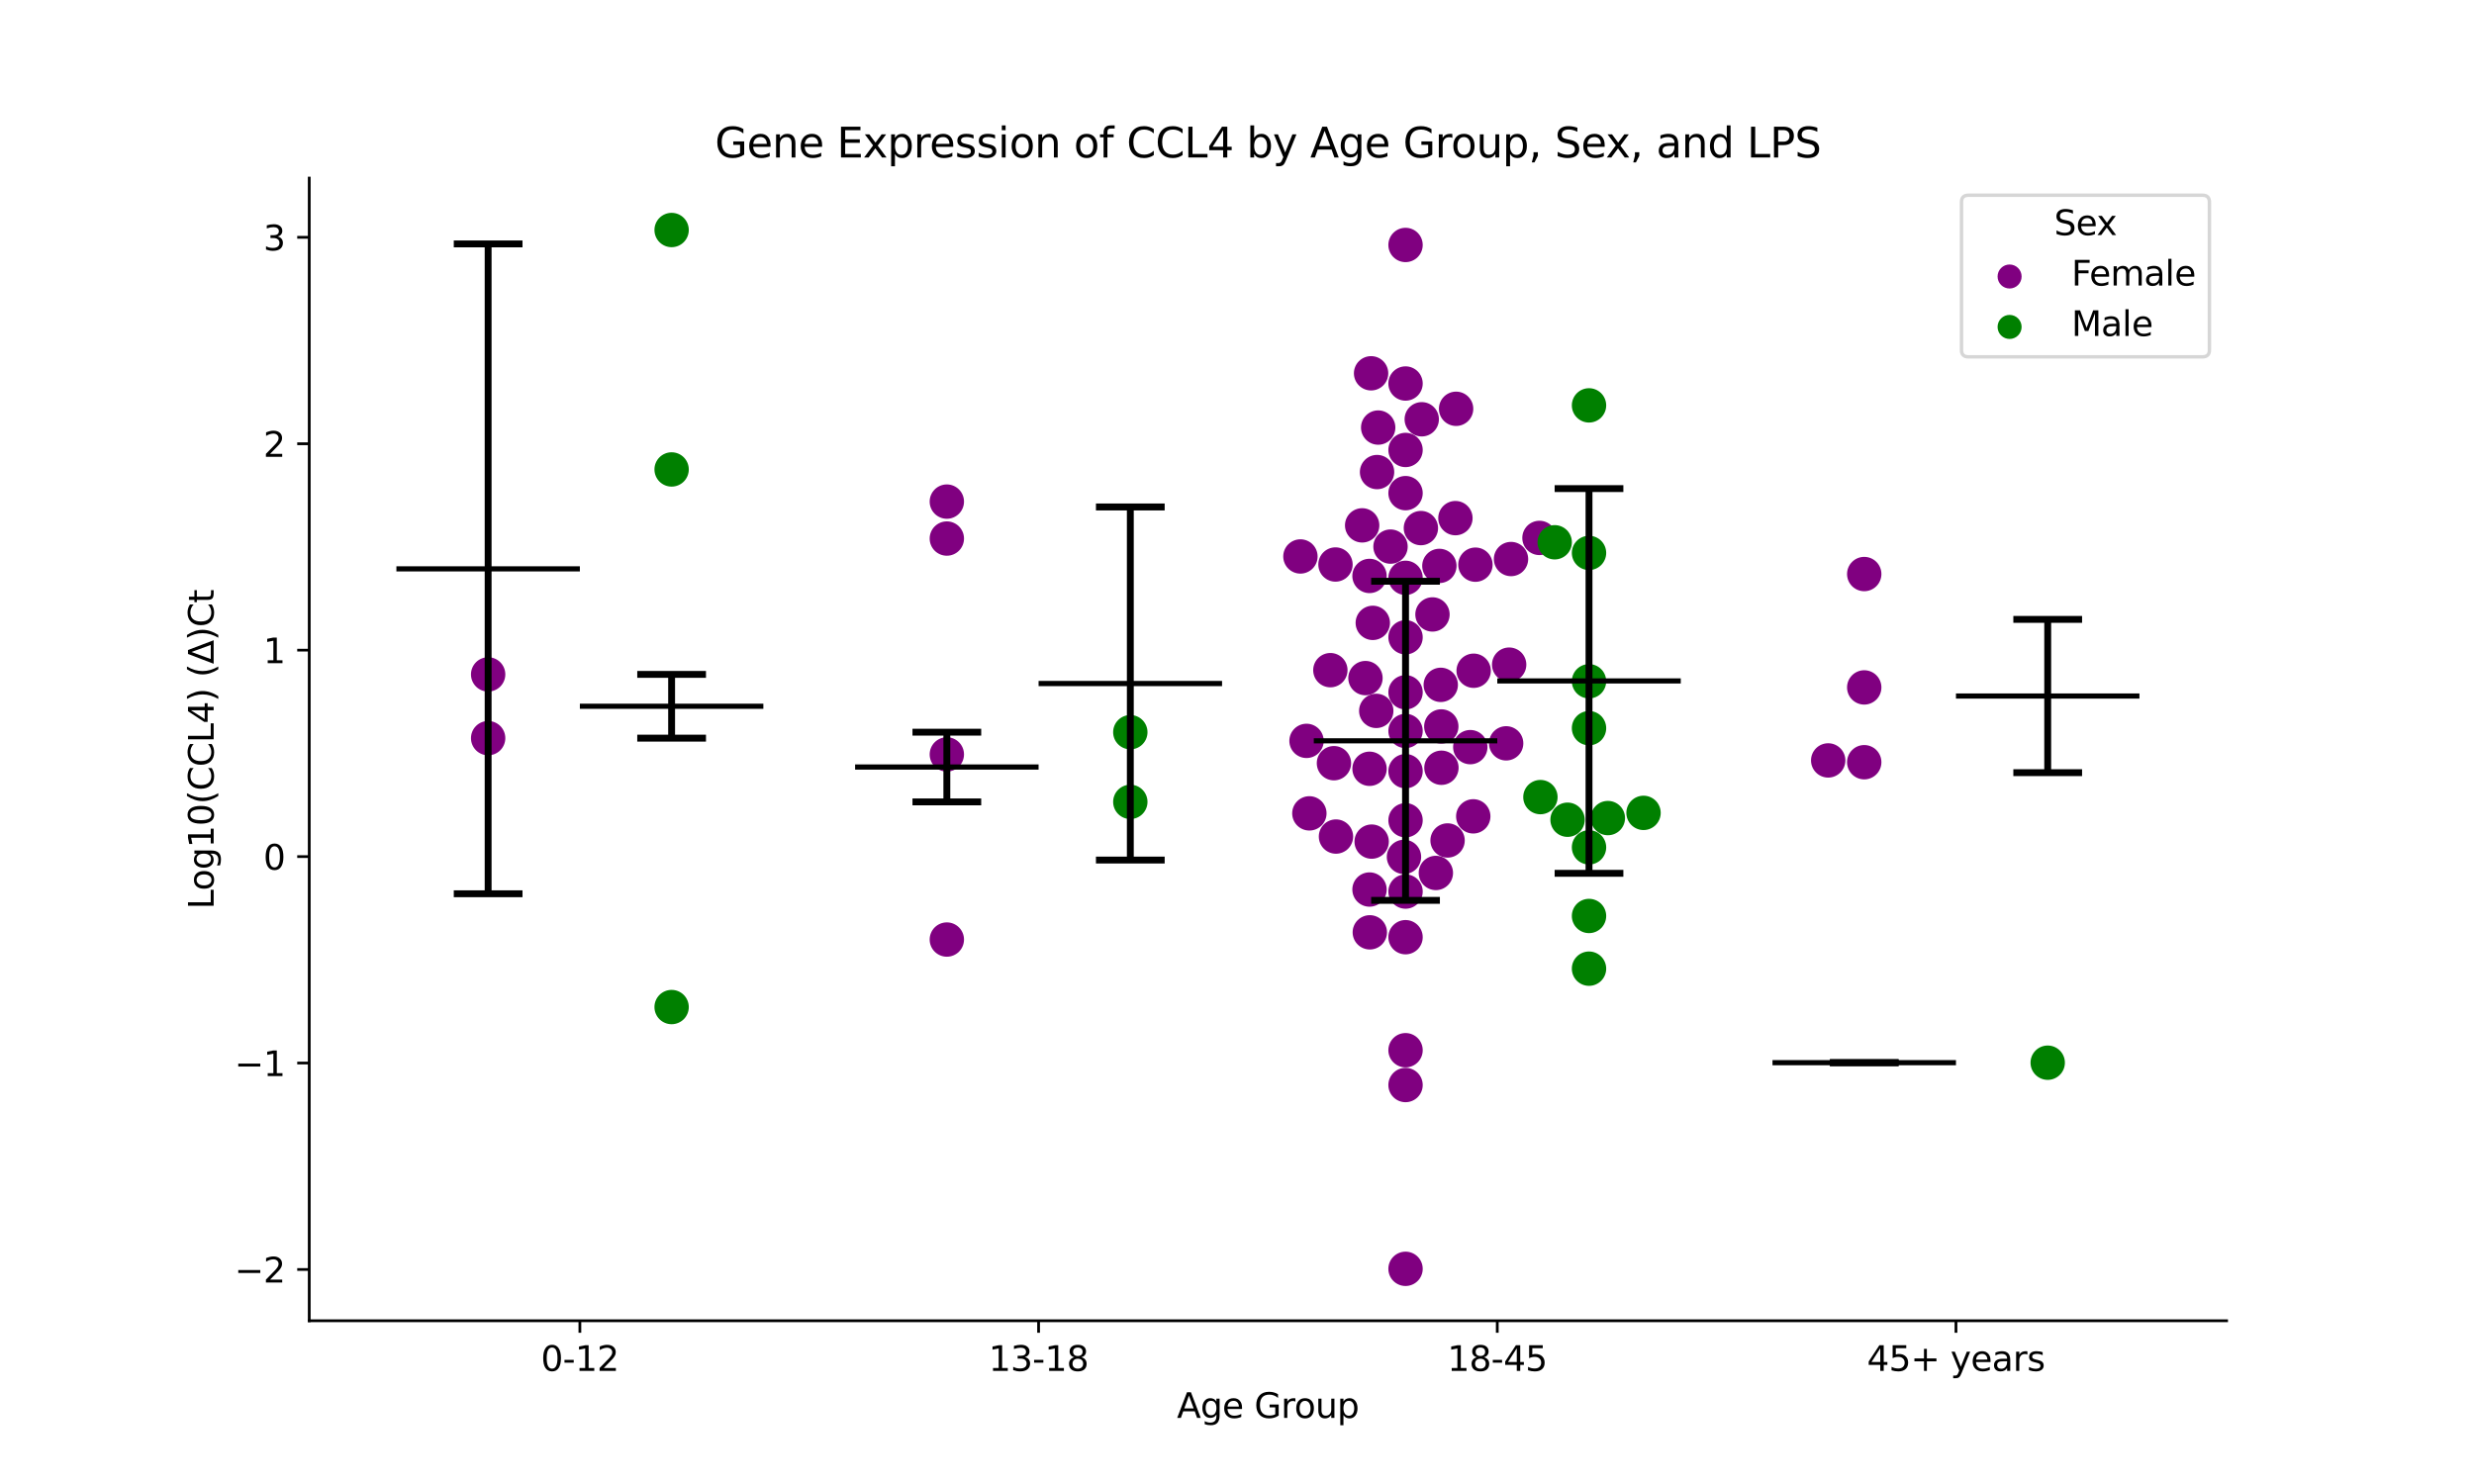 <?xml version="1.0" encoding="utf-8" standalone="no"?>
<!DOCTYPE svg PUBLIC "-//W3C//DTD SVG 1.1//EN"
  "http://www.w3.org/Graphics/SVG/1.1/DTD/svg11.dtd">
<svg xmlns:xlink="http://www.w3.org/1999/xlink" width="720pt" height="432pt" viewBox="0 0 720 432" xmlns="http://www.w3.org/2000/svg" version="1.1">
 <defs>
  <style type="text/css">*{stroke-linejoin: round; stroke-linecap: butt}</style>
 </defs>
 <g id="figure_1">
  <g id="patch_1">
   <path d="M 0 432 
L 720 432 
L 720 0 
L 0 0 
z
" style="fill: #ffffff"/>
  </g>
  <g id="axes_1">
   <g id="patch_2">
    <path d="M 90 384.48 
L 648 384.48 
L 648 51.84 
L 90 51.84 
z
" style="fill: #ffffff"/>
   </g>
   <g id="PathCollection_1">
    <defs>
     <path id="C0_0_cd7ba33875" d="M 0 5 
C 1.326 5 2.598 4.473 3.536 3.536 
C 4.473 2.598 5 1.326 5 -0 
C 5 -1.326 4.473 -2.598 3.536 -3.536 
C 2.598 -4.473 1.326 -5 0 -5 
C -1.326 -5 -2.598 -4.473 -3.536 -3.536 
C -4.473 -2.598 -5 -1.326 -5 0 
C -5 1.326 -4.473 2.598 -3.536 3.536 
C -2.598 4.473 -1.326 5 0 5 
z
"/>
    </defs>
    <g clip-path="url(#pab19907a3b)">
     <use xlink:href="#C0_0_cd7ba33875" x="142.062" y="214.877" style="fill: #800080"/>
    </g>
    <g clip-path="url(#pab19907a3b)">
     <use xlink:href="#C0_0_cd7ba33875" x="142.062" y="196.324" style="fill: #800080"/>
    </g>
   </g>
   <g id="PathCollection_2">
    <defs>
     <path id="C1_0_69c34ef791" d="M 0 5 
C 1.326 5 2.598 4.473 3.536 3.536 
C 4.473 2.598 5 1.326 5 -0 
C 5 -1.326 4.473 -2.598 3.536 -3.536 
C 2.598 -4.473 1.326 -5 0 -5 
C -1.326 -5 -2.598 -4.473 -3.536 -3.536 
C -4.473 -2.598 -5 -1.326 -5 0 
C -5 1.326 -4.473 2.598 -3.536 3.536 
C -2.598 4.473 -1.326 5 0 5 
z
"/>
    </defs>
    <g clip-path="url(#pab19907a3b)">
     <use xlink:href="#C1_0_69c34ef791" x="195.459" y="136.658" style="fill: #008000"/>
    </g>
    <g clip-path="url(#pab19907a3b)">
     <use xlink:href="#C1_0_69c34ef791" x="195.459" y="66.96" style="fill: #008000"/>
    </g>
    <g clip-path="url(#pab19907a3b)">
     <use xlink:href="#C1_0_69c34ef791" x="195.459" y="293.159" style="fill: #008000"/>
    </g>
   </g>
   <g id="PathCollection_3">
    <defs>
     <path id="C2_0_d020d387d2" d="M 0 5 
C 1.326 5 2.598 4.473 3.536 3.536 
C 4.473 2.598 5 1.326 5 -0 
C 5 -1.326 4.473 -2.598 3.536 -3.536 
C 2.598 -4.473 1.326 -5 0 -5 
C -1.326 -5 -2.598 -4.473 -3.536 -3.536 
C -4.473 -2.598 -5 -1.326 -5 0 
C -5 1.326 -4.473 2.598 -3.536 3.536 
C -2.598 4.473 -1.326 5 0 5 
z
"/>
    </defs>
    <g clip-path="url(#pab19907a3b)">
     <use xlink:href="#C2_0_d020d387d2" x="275.555" y="146.019" style="fill: #800080"/>
    </g>
    <g clip-path="url(#pab19907a3b)">
     <use xlink:href="#C2_0_d020d387d2" x="275.555" y="219.611" style="fill: #800080"/>
    </g>
    <g clip-path="url(#pab19907a3b)">
     <use xlink:href="#C2_0_d020d387d2" x="275.555" y="273.508" style="fill: #800080"/>
    </g>
    <g clip-path="url(#pab19907a3b)">
     <use xlink:href="#C2_0_d020d387d2" x="275.555" y="156.774" style="fill: #800080"/>
    </g>
   </g>
   <g id="PathCollection_4">
    <defs>
     <path id="C3_0_a7a94e1835" d="M 0 5 
C 1.326 5 2.598 4.473 3.536 3.536 
C 4.473 2.598 5 1.326 5 -0 
C 5 -1.326 4.473 -2.598 3.536 -3.536 
C 2.598 -4.473 1.326 -5 0 -5 
C -1.326 -5 -2.598 -4.473 -3.536 -3.536 
C -4.473 -2.598 -5 -1.326 -5 0 
C -5 1.326 -4.473 2.598 -3.536 3.536 
C -2.598 4.473 -1.326 5 0 5 
z
"/>
    </defs>
    <g clip-path="url(#pab19907a3b)">
     <use xlink:href="#C3_0_a7a94e1835" x="328.952" y="233.428" style="fill: #008000"/>
    </g>
    <g clip-path="url(#pab19907a3b)">
     <use xlink:href="#C3_0_a7a94e1835" x="328.952" y="213.143" style="fill: #008000"/>
    </g>
   </g>
   <g id="PathCollection_5">
    <defs>
     <path id="C4_0_8e3cba134a" d="M 0 5 
C 1.326 5 2.598 4.473 3.536 3.536 
C 4.473 2.598 5 1.326 5 -0 
C 5 -1.326 4.473 -2.598 3.536 -3.536 
C 2.598 -4.473 1.326 -5 0 -5 
C -1.326 -5 -2.598 -4.473 -3.536 -3.536 
C -4.473 -2.598 -5 -1.326 -5 0 
C -5 1.326 -4.473 2.598 -3.536 3.536 
C -2.598 4.473 -1.326 5 0 5 
z
"/>
    </defs>
    <g clip-path="url(#pab19907a3b)">
     <use xlink:href="#C4_0_8e3cba134a" x="423.567" y="150.83" style="fill: #800080"/>
    </g>
    <g clip-path="url(#pab19907a3b)">
     <use xlink:href="#C4_0_8e3cba134a" x="388.663" y="164.331" style="fill: #800080"/>
    </g>
    <g clip-path="url(#pab19907a3b)">
     <use xlink:href="#C4_0_8e3cba134a" x="409.048" y="168.212" style="fill: #800080"/>
    </g>
    <g clip-path="url(#pab19907a3b)">
     <use xlink:href="#C4_0_8e3cba134a" x="397.388" y="197.399" style="fill: #800080"/>
    </g>
    <g clip-path="url(#pab19907a3b)">
     <use xlink:href="#C4_0_8e3cba134a" x="423.766" y="119.004" style="fill: #800080"/>
    </g>
    <g clip-path="url(#pab19907a3b)">
     <use xlink:href="#C4_0_8e3cba134a" x="380.233" y="215.673" style="fill: #800080"/>
    </g>
    <g clip-path="url(#pab19907a3b)">
     <use xlink:href="#C4_0_8e3cba134a" x="428.873" y="195.258" style="fill: #800080"/>
    </g>
    <g clip-path="url(#pab19907a3b)">
     <use xlink:href="#C4_0_8e3cba134a" x="419.457" y="211.471" style="fill: #800080"/>
    </g>
    <g clip-path="url(#pab19907a3b)">
     <use xlink:href="#C4_0_8e3cba134a" x="409.048" y="212.785" style="fill: #800080"/>
    </g>
    <g clip-path="url(#pab19907a3b)">
     <use xlink:href="#C4_0_8e3cba134a" x="419.299" y="199.365" style="fill: #800080"/>
    </g>
    <g clip-path="url(#pab19907a3b)">
     <use xlink:href="#C4_0_8e3cba134a" x="409.048" y="224.493" style="fill: #800080"/>
    </g>
    <g clip-path="url(#pab19907a3b)">
     <use xlink:href="#C4_0_8e3cba134a" x="388.804" y="243.527" style="fill: #800080"/>
    </g>
    <g clip-path="url(#pab19907a3b)">
     <use xlink:href="#C4_0_8e3cba134a" x="417.875" y="254.122" style="fill: #800080"/>
    </g>
    <g clip-path="url(#pab19907a3b)">
     <use xlink:href="#C4_0_8e3cba134a" x="399.023" y="108.67" style="fill: #800080"/>
    </g>
    <g clip-path="url(#pab19907a3b)">
     <use xlink:href="#C4_0_8e3cba134a" x="438.33" y="216.39" style="fill: #800080"/>
    </g>
    <g clip-path="url(#pab19907a3b)">
     <use xlink:href="#C4_0_8e3cba134a" x="408.593" y="249.449" style="fill: #800080"/>
    </g>
    <g clip-path="url(#pab19907a3b)">
     <use xlink:href="#C4_0_8e3cba134a" x="409.048" y="201.53" style="fill: #800080"/>
    </g>
    <g clip-path="url(#pab19907a3b)">
     <use xlink:href="#C4_0_8e3cba134a" x="409.048" y="143.556" style="fill: #800080"/>
    </g>
    <g clip-path="url(#pab19907a3b)">
     <use xlink:href="#C4_0_8e3cba134a" x="398.566" y="258.947" style="fill: #800080"/>
    </g>
    <g clip-path="url(#pab19907a3b)">
     <use xlink:href="#C4_0_8e3cba134a" x="409.048" y="185.517" style="fill: #800080"/>
    </g>
    <g clip-path="url(#pab19907a3b)">
     <use xlink:href="#C4_0_8e3cba134a" x="418.895" y="164.741" style="fill: #800080"/>
    </g>
    <g clip-path="url(#pab19907a3b)">
     <use xlink:href="#C4_0_8e3cba134a" x="409.048" y="259.537" style="fill: #800080"/>
    </g>
    <g clip-path="url(#pab19907a3b)">
     <use xlink:href="#C4_0_8e3cba134a" x="409.048" y="315.856" style="fill: #800080"/>
    </g>
    <g clip-path="url(#pab19907a3b)">
     <use xlink:href="#C4_0_8e3cba134a" x="448.028" y="156.591" style="fill: #800080"/>
    </g>
    <g clip-path="url(#pab19907a3b)">
     <use xlink:href="#C4_0_8e3cba134a" x="413.518" y="153.728" style="fill: #800080"/>
    </g>
    <g clip-path="url(#pab19907a3b)">
     <use xlink:href="#C4_0_8e3cba134a" x="409.048" y="130.987" style="fill: #800080"/>
    </g>
    <g clip-path="url(#pab19907a3b)">
     <use xlink:href="#C4_0_8e3cba134a" x="409.048" y="71.31" style="fill: #800080"/>
    </g>
    <g clip-path="url(#pab19907a3b)">
     <use xlink:href="#C4_0_8e3cba134a" x="409.048" y="111.643" style="fill: #800080"/>
    </g>
    <g clip-path="url(#pab19907a3b)">
     <use xlink:href="#C4_0_8e3cba134a" x="416.889" y="178.867" style="fill: #800080"/>
    </g>
    <g clip-path="url(#pab19907a3b)">
     <use xlink:href="#C4_0_8e3cba134a" x="387.172" y="195.089" style="fill: #800080"/>
    </g>
    <g clip-path="url(#pab19907a3b)">
     <use xlink:href="#C4_0_8e3cba134a" x="399.518" y="181.319" style="fill: #800080"/>
    </g>
    <g clip-path="url(#pab19907a3b)">
     <use xlink:href="#C4_0_8e3cba134a" x="396.425" y="152.934" style="fill: #800080"/>
    </g>
    <g clip-path="url(#pab19907a3b)">
     <use xlink:href="#C4_0_8e3cba134a" x="378.456" y="161.988" style="fill: #800080"/>
    </g>
    <g clip-path="url(#pab19907a3b)">
     <use xlink:href="#C4_0_8e3cba134a" x="413.766" y="122.054" style="fill: #800080"/>
    </g>
    <g clip-path="url(#pab19907a3b)">
     <use xlink:href="#C4_0_8e3cba134a" x="429.388" y="164.38" style="fill: #800080"/>
    </g>
    <g clip-path="url(#pab19907a3b)">
     <use xlink:href="#C4_0_8e3cba134a" x="400.759" y="137.418" style="fill: #800080"/>
    </g>
    <g clip-path="url(#pab19907a3b)">
     <use xlink:href="#C4_0_8e3cba134a" x="400.527" y="206.941" style="fill: #800080"/>
    </g>
    <g clip-path="url(#pab19907a3b)">
     <use xlink:href="#C4_0_8e3cba134a" x="381.059" y="236.774" style="fill: #800080"/>
    </g>
    <g clip-path="url(#pab19907a3b)">
     <use xlink:href="#C4_0_8e3cba134a" x="419.496" y="223.497" style="fill: #800080"/>
    </g>
    <g clip-path="url(#pab19907a3b)">
     <use xlink:href="#C4_0_8e3cba134a" x="409.048" y="238.778" style="fill: #800080"/>
    </g>
    <g clip-path="url(#pab19907a3b)">
     <use xlink:href="#C4_0_8e3cba134a" x="439.205" y="193.479" style="fill: #800080"/>
    </g>
    <g clip-path="url(#pab19907a3b)">
     <use xlink:href="#C4_0_8e3cba134a" x="428.759" y="237.641" style="fill: #800080"/>
    </g>
    <g clip-path="url(#pab19907a3b)">
     <use xlink:href="#C4_0_8e3cba134a" x="388.213" y="222.172" style="fill: #800080"/>
    </g>
    <g clip-path="url(#pab19907a3b)">
     <use xlink:href="#C4_0_8e3cba134a" x="401.088" y="124.465" style="fill: #800080"/>
    </g>
    <g clip-path="url(#pab19907a3b)">
     <use xlink:href="#C4_0_8e3cba134a" x="439.746" y="162.739" style="fill: #800080"/>
    </g>
    <g clip-path="url(#pab19907a3b)">
     <use xlink:href="#C4_0_8e3cba134a" x="409.048" y="369.36" style="fill: #800080"/>
    </g>
    <g clip-path="url(#pab19907a3b)">
     <use xlink:href="#C4_0_8e3cba134a" x="399.19" y="244.998" style="fill: #800080"/>
    </g>
    <g clip-path="url(#pab19907a3b)">
     <use xlink:href="#C4_0_8e3cba134a" x="398.653" y="271.407" style="fill: #800080"/>
    </g>
    <g clip-path="url(#pab19907a3b)">
     <use xlink:href="#C4_0_8e3cba134a" x="398.573" y="223.798" style="fill: #800080"/>
    </g>
    <g clip-path="url(#pab19907a3b)">
     <use xlink:href="#C4_0_8e3cba134a" x="409.048" y="305.723" style="fill: #800080"/>
    </g>
    <g clip-path="url(#pab19907a3b)">
     <use xlink:href="#C4_0_8e3cba134a" x="409.048" y="272.821" style="fill: #800080"/>
    </g>
    <g clip-path="url(#pab19907a3b)">
     <use xlink:href="#C4_0_8e3cba134a" x="421.284" y="244.664" style="fill: #800080"/>
    </g>
    <g clip-path="url(#pab19907a3b)">
     <use xlink:href="#C4_0_8e3cba134a" x="404.675" y="159.12" style="fill: #800080"/>
    </g>
    <g clip-path="url(#pab19907a3b)">
     <use xlink:href="#C4_0_8e3cba134a" x="398.564" y="167.662" style="fill: #800080"/>
    </g>
    <g clip-path="url(#pab19907a3b)">
     <use xlink:href="#C4_0_8e3cba134a" x="427.894" y="217.495" style="fill: #800080"/>
    </g>
   </g>
   <g id="PathCollection_6">
    <defs>
     <path id="C5_0_690b2ea03b" d="M 0 5 
C 1.326 5 2.598 4.473 3.536 3.536 
C 4.473 2.598 5 1.326 5 -0 
C 5 -1.326 4.473 -2.598 3.536 -3.536 
C 2.598 -4.473 1.326 -5 0 -5 
C -1.326 -5 -2.598 -4.473 -3.536 -3.536 
C -4.473 -2.598 -5 -1.326 -5 0 
C -5 1.326 -4.473 2.598 -3.536 3.536 
C -2.598 4.473 -1.326 5 0 5 
z
"/>
    </defs>
    <g clip-path="url(#pab19907a3b)">
     <use xlink:href="#C5_0_690b2ea03b" x="478.313" y="236.63" style="fill: #008000"/>
    </g>
    <g clip-path="url(#pab19907a3b)">
     <use xlink:href="#C5_0_690b2ea03b" x="462.445" y="160.957" style="fill: #008000"/>
    </g>
    <g clip-path="url(#pab19907a3b)">
     <use xlink:href="#C5_0_690b2ea03b" x="467.934" y="238.144" style="fill: #008000"/>
    </g>
    <g clip-path="url(#pab19907a3b)">
     <use xlink:href="#C5_0_690b2ea03b" x="462.445" y="118.009" style="fill: #008000"/>
    </g>
    <g clip-path="url(#pab19907a3b)">
     <use xlink:href="#C5_0_690b2ea03b" x="456.201" y="238.629" style="fill: #008000"/>
    </g>
    <g clip-path="url(#pab19907a3b)">
     <use xlink:href="#C5_0_690b2ea03b" x="462.445" y="281.984" style="fill: #008000"/>
    </g>
    <g clip-path="url(#pab19907a3b)">
     <use xlink:href="#C5_0_690b2ea03b" x="448.303" y="232.04" style="fill: #008000"/>
    </g>
    <g clip-path="url(#pab19907a3b)">
     <use xlink:href="#C5_0_690b2ea03b" x="462.445" y="266.645" style="fill: #008000"/>
    </g>
    <g clip-path="url(#pab19907a3b)">
     <use xlink:href="#C5_0_690b2ea03b" x="462.445" y="198.323" style="fill: #008000"/>
    </g>
    <g clip-path="url(#pab19907a3b)">
     <use xlink:href="#C5_0_690b2ea03b" x="452.461" y="157.86" style="fill: #008000"/>
    </g>
    <g clip-path="url(#pab19907a3b)">
     <use xlink:href="#C5_0_690b2ea03b" x="462.445" y="211.973" style="fill: #008000"/>
    </g>
    <g clip-path="url(#pab19907a3b)">
     <use xlink:href="#C5_0_690b2ea03b" x="462.445" y="246.669" style="fill: #008000"/>
    </g>
   </g>
   <g id="PathCollection_7">
    <defs>
     <path id="C6_0_66da1836db" d="M 0 5 
C 1.326 5 2.598 4.473 3.536 3.536 
C 4.473 2.598 5 1.326 5 -0 
C 5 -1.326 4.473 -2.598 3.536 -3.536 
C 2.598 -4.473 1.326 -5 0 -5 
C -1.326 -5 -2.598 -4.473 -3.536 -3.536 
C -4.473 -2.598 -5 -1.326 -5 0 
C -5 1.326 -4.473 2.598 -3.536 3.536 
C -2.598 4.473 -1.326 5 0 5 
z
"/>
    </defs>
    <g clip-path="url(#pab19907a3b)">
     <use xlink:href="#C6_0_66da1836db" x="532.055" y="221.363" style="fill: #800080"/>
    </g>
    <g clip-path="url(#pab19907a3b)">
     <use xlink:href="#C6_0_66da1836db" x="542.541" y="221.885" style="fill: #800080"/>
    </g>
    <g clip-path="url(#pab19907a3b)">
     <use xlink:href="#C6_0_66da1836db" x="542.541" y="167.108" style="fill: #800080"/>
    </g>
    <g clip-path="url(#pab19907a3b)">
     <use xlink:href="#C6_0_66da1836db" x="542.541" y="200.112" style="fill: #800080"/>
    </g>
   </g>
   <g id="PathCollection_8">
    <defs>
     <path id="m73c09eb747" d="M 0 5 
C 1.326 5 2.598 4.473 3.536 3.536 
C 4.473 2.598 5 1.326 5 0 
C 5 -1.326 4.473 -2.598 3.536 -3.536 
C 2.598 -4.473 1.326 -5 0 -5 
C -1.326 -5 -2.598 -4.473 -3.536 -3.536 
C -4.473 -2.598 -5 -1.326 -5 0 
C -5 1.326 -4.473 2.598 -3.536 3.536 
C -2.598 4.473 -1.326 5 0 5 
z
"/>
    </defs>
    <g clip-path="url(#pab19907a3b)">
     <use xlink:href="#m73c09eb747" x="595.938" y="309.356" style="fill: #008000"/>
    </g>
   </g>
   <g id="PathCollection_9"/>
   <g id="PathCollection_10"/>
   <g id="matplotlib.axis_1">
    <g id="xtick_1">
     <g id="line2d_1">
      <defs>
       <path id="m31cd3be6a0" d="M 0 0 
L 0 3.5 
" style="stroke: #000000; stroke-width: 0.8"/>
      </defs>
      <g>
       <use xlink:href="#m31cd3be6a0" x="168.761" y="384.48" style="stroke: #000000; stroke-width: 0.8"/>
      </g>
     </g>
     <g id="text_1">
      <!-- 0-12 -->
      <g transform="translate(157.413 399.078) scale(0.1 -0.1)">
       <defs>
        <path id="DejaVuSans-30" d="M 2034 4250 
Q 1547 4250 1301 3770 
Q 1056 3291 1056 2328 
Q 1056 1369 1301 889 
Q 1547 409 2034 409 
Q 2525 409 2770 889 
Q 3016 1369 3016 2328 
Q 3016 3291 2770 3770 
Q 2525 4250 2034 4250 
z
M 2034 4750 
Q 2819 4750 3233 4129 
Q 3647 3509 3647 2328 
Q 3647 1150 3233 529 
Q 2819 -91 2034 -91 
Q 1250 -91 836 529 
Q 422 1150 422 2328 
Q 422 3509 836 4129 
Q 1250 4750 2034 4750 
z
" transform="scale(0.016)"/>
        <path id="DejaVuSans-2d" d="M 313 2009 
L 1997 2009 
L 1997 1497 
L 313 1497 
L 313 2009 
z
" transform="scale(0.016)"/>
        <path id="DejaVuSans-31" d="M 794 531 
L 1825 531 
L 1825 4091 
L 703 3866 
L 703 4441 
L 1819 4666 
L 2450 4666 
L 2450 531 
L 3481 531 
L 3481 0 
L 794 0 
L 794 531 
z
" transform="scale(0.016)"/>
        <path id="DejaVuSans-32" d="M 1228 531 
L 3431 531 
L 3431 0 
L 469 0 
L 469 531 
Q 828 903 1448 1529 
Q 2069 2156 2228 2338 
Q 2531 2678 2651 2914 
Q 2772 3150 2772 3378 
Q 2772 3750 2511 3984 
Q 2250 4219 1831 4219 
Q 1534 4219 1204 4116 
Q 875 4013 500 3803 
L 500 4441 
Q 881 4594 1212 4672 
Q 1544 4750 1819 4750 
Q 2544 4750 2975 4387 
Q 3406 4025 3406 3419 
Q 3406 3131 3298 2873 
Q 3191 2616 2906 2266 
Q 2828 2175 2409 1742 
Q 1991 1309 1228 531 
z
" transform="scale(0.016)"/>
       </defs>
       <use xlink:href="#DejaVuSans-30"/>
       <use xlink:href="#DejaVuSans-2d" x="63.623"/>
       <use xlink:href="#DejaVuSans-31" x="99.707"/>
       <use xlink:href="#DejaVuSans-32" x="163.33"/>
      </g>
     </g>
    </g>
    <g id="xtick_2">
     <g id="line2d_2">
      <g>
       <use xlink:href="#m31cd3be6a0" x="302.254" y="384.48" style="stroke: #000000; stroke-width: 0.8"/>
      </g>
     </g>
     <g id="text_2">
      <!-- 13-18 -->
      <g transform="translate(287.725 399.078) scale(0.1 -0.1)">
       <defs>
        <path id="DejaVuSans-33" d="M 2597 2516 
Q 3050 2419 3304 2112 
Q 3559 1806 3559 1356 
Q 3559 666 3084 287 
Q 2609 -91 1734 -91 
Q 1441 -91 1130 -33 
Q 819 25 488 141 
L 488 750 
Q 750 597 1062 519 
Q 1375 441 1716 441 
Q 2309 441 2620 675 
Q 2931 909 2931 1356 
Q 2931 1769 2642 2001 
Q 2353 2234 1838 2234 
L 1294 2234 
L 1294 2753 
L 1863 2753 
Q 2328 2753 2575 2939 
Q 2822 3125 2822 3475 
Q 2822 3834 2567 4026 
Q 2313 4219 1838 4219 
Q 1578 4219 1281 4162 
Q 984 4106 628 3988 
L 628 4550 
Q 988 4650 1302 4700 
Q 1616 4750 1894 4750 
Q 2613 4750 3031 4423 
Q 3450 4097 3450 3541 
Q 3450 3153 3228 2886 
Q 3006 2619 2597 2516 
z
" transform="scale(0.016)"/>
        <path id="DejaVuSans-38" d="M 2034 2216 
Q 1584 2216 1326 1975 
Q 1069 1734 1069 1313 
Q 1069 891 1326 650 
Q 1584 409 2034 409 
Q 2484 409 2743 651 
Q 3003 894 3003 1313 
Q 3003 1734 2745 1975 
Q 2488 2216 2034 2216 
z
M 1403 2484 
Q 997 2584 770 2862 
Q 544 3141 544 3541 
Q 544 4100 942 4425 
Q 1341 4750 2034 4750 
Q 2731 4750 3128 4425 
Q 3525 4100 3525 3541 
Q 3525 3141 3298 2862 
Q 3072 2584 2669 2484 
Q 3125 2378 3379 2068 
Q 3634 1759 3634 1313 
Q 3634 634 3220 271 
Q 2806 -91 2034 -91 
Q 1263 -91 848 271 
Q 434 634 434 1313 
Q 434 1759 690 2068 
Q 947 2378 1403 2484 
z
M 1172 3481 
Q 1172 3119 1398 2916 
Q 1625 2713 2034 2713 
Q 2441 2713 2670 2916 
Q 2900 3119 2900 3481 
Q 2900 3844 2670 4047 
Q 2441 4250 2034 4250 
Q 1625 4250 1398 4047 
Q 1172 3844 1172 3481 
z
" transform="scale(0.016)"/>
       </defs>
       <use xlink:href="#DejaVuSans-31"/>
       <use xlink:href="#DejaVuSans-33" x="63.623"/>
       <use xlink:href="#DejaVuSans-2d" x="127.246"/>
       <use xlink:href="#DejaVuSans-31" x="163.33"/>
       <use xlink:href="#DejaVuSans-38" x="226.953"/>
      </g>
     </g>
    </g>
    <g id="xtick_3">
     <g id="line2d_3">
      <g>
       <use xlink:href="#m31cd3be6a0" x="435.746" y="384.48" style="stroke: #000000; stroke-width: 0.8"/>
      </g>
     </g>
     <g id="text_3">
      <!-- 18-45 -->
      <g transform="translate(421.218 399.078) scale(0.1 -0.1)">
       <defs>
        <path id="DejaVuSans-34" d="M 2419 4116 
L 825 1625 
L 2419 1625 
L 2419 4116 
z
M 2253 4666 
L 3047 4666 
L 3047 1625 
L 3713 1625 
L 3713 1100 
L 3047 1100 
L 3047 0 
L 2419 0 
L 2419 1100 
L 313 1100 
L 313 1709 
L 2253 4666 
z
" transform="scale(0.016)"/>
        <path id="DejaVuSans-35" d="M 691 4666 
L 3169 4666 
L 3169 4134 
L 1269 4134 
L 1269 2991 
Q 1406 3038 1543 3061 
Q 1681 3084 1819 3084 
Q 2600 3084 3056 2656 
Q 3513 2228 3513 1497 
Q 3513 744 3044 326 
Q 2575 -91 1722 -91 
Q 1428 -91 1123 -41 
Q 819 9 494 109 
L 494 744 
Q 775 591 1075 516 
Q 1375 441 1709 441 
Q 2250 441 2565 725 
Q 2881 1009 2881 1497 
Q 2881 1984 2565 2268 
Q 2250 2553 1709 2553 
Q 1456 2553 1204 2497 
Q 953 2441 691 2322 
L 691 4666 
z
" transform="scale(0.016)"/>
       </defs>
       <use xlink:href="#DejaVuSans-31"/>
       <use xlink:href="#DejaVuSans-38" x="63.623"/>
       <use xlink:href="#DejaVuSans-2d" x="127.246"/>
       <use xlink:href="#DejaVuSans-34" x="163.33"/>
       <use xlink:href="#DejaVuSans-35" x="226.953"/>
      </g>
     </g>
    </g>
    <g id="xtick_4">
     <g id="line2d_4">
      <g>
       <use xlink:href="#m31cd3be6a0" x="569.239" y="384.48" style="stroke: #000000; stroke-width: 0.8"/>
      </g>
     </g>
     <g id="text_4">
      <!-- 45+ years -->
      <g transform="translate(543.338 399.078) scale(0.1 -0.1)">
       <defs>
        <path id="DejaVuSans-2b" d="M 2944 4013 
L 2944 2272 
L 4684 2272 
L 4684 1741 
L 2944 1741 
L 2944 0 
L 2419 0 
L 2419 1741 
L 678 1741 
L 678 2272 
L 2419 2272 
L 2419 4013 
L 2944 4013 
z
" transform="scale(0.016)"/>
        <path id="DejaVuSans-20" transform="scale(0.016)"/>
        <path id="DejaVuSans-79" d="M 2059 -325 
Q 1816 -950 1584 -1140 
Q 1353 -1331 966 -1331 
L 506 -1331 
L 506 -850 
L 844 -850 
Q 1081 -850 1212 -737 
Q 1344 -625 1503 -206 
L 1606 56 
L 191 3500 
L 800 3500 
L 1894 763 
L 2988 3500 
L 3597 3500 
L 2059 -325 
z
" transform="scale(0.016)"/>
        <path id="DejaVuSans-65" d="M 3597 1894 
L 3597 1613 
L 953 1613 
Q 991 1019 1311 708 
Q 1631 397 2203 397 
Q 2534 397 2845 478 
Q 3156 559 3463 722 
L 3463 178 
Q 3153 47 2828 -22 
Q 2503 -91 2169 -91 
Q 1331 -91 842 396 
Q 353 884 353 1716 
Q 353 2575 817 3079 
Q 1281 3584 2069 3584 
Q 2775 3584 3186 3129 
Q 3597 2675 3597 1894 
z
M 3022 2063 
Q 3016 2534 2758 2815 
Q 2500 3097 2075 3097 
Q 1594 3097 1305 2825 
Q 1016 2553 972 2059 
L 3022 2063 
z
" transform="scale(0.016)"/>
        <path id="DejaVuSans-61" d="M 2194 1759 
Q 1497 1759 1228 1600 
Q 959 1441 959 1056 
Q 959 750 1161 570 
Q 1363 391 1709 391 
Q 2188 391 2477 730 
Q 2766 1069 2766 1631 
L 2766 1759 
L 2194 1759 
z
M 3341 1997 
L 3341 0 
L 2766 0 
L 2766 531 
Q 2569 213 2275 61 
Q 1981 -91 1556 -91 
Q 1019 -91 701 211 
Q 384 513 384 1019 
Q 384 1609 779 1909 
Q 1175 2209 1959 2209 
L 2766 2209 
L 2766 2266 
Q 2766 2663 2505 2880 
Q 2244 3097 1772 3097 
Q 1472 3097 1187 3025 
Q 903 2953 641 2809 
L 641 3341 
Q 956 3463 1253 3523 
Q 1550 3584 1831 3584 
Q 2591 3584 2966 3190 
Q 3341 2797 3341 1997 
z
" transform="scale(0.016)"/>
        <path id="DejaVuSans-72" d="M 2631 2963 
Q 2534 3019 2420 3045 
Q 2306 3072 2169 3072 
Q 1681 3072 1420 2755 
Q 1159 2438 1159 1844 
L 1159 0 
L 581 0 
L 581 3500 
L 1159 3500 
L 1159 2956 
Q 1341 3275 1631 3429 
Q 1922 3584 2338 3584 
Q 2397 3584 2469 3576 
Q 2541 3569 2628 3553 
L 2631 2963 
z
" transform="scale(0.016)"/>
        <path id="DejaVuSans-73" d="M 2834 3397 
L 2834 2853 
Q 2591 2978 2328 3040 
Q 2066 3103 1784 3103 
Q 1356 3103 1142 2972 
Q 928 2841 928 2578 
Q 928 2378 1081 2264 
Q 1234 2150 1697 2047 
L 1894 2003 
Q 2506 1872 2764 1633 
Q 3022 1394 3022 966 
Q 3022 478 2636 193 
Q 2250 -91 1575 -91 
Q 1294 -91 989 -36 
Q 684 19 347 128 
L 347 722 
Q 666 556 975 473 
Q 1284 391 1588 391 
Q 1994 391 2212 530 
Q 2431 669 2431 922 
Q 2431 1156 2273 1281 
Q 2116 1406 1581 1522 
L 1381 1569 
Q 847 1681 609 1914 
Q 372 2147 372 2553 
Q 372 3047 722 3315 
Q 1072 3584 1716 3584 
Q 2034 3584 2315 3537 
Q 2597 3491 2834 3397 
z
" transform="scale(0.016)"/>
       </defs>
       <use xlink:href="#DejaVuSans-34"/>
       <use xlink:href="#DejaVuSans-35" x="63.623"/>
       <use xlink:href="#DejaVuSans-2b" x="127.246"/>
       <use xlink:href="#DejaVuSans-20" x="211.035"/>
       <use xlink:href="#DejaVuSans-79" x="242.822"/>
       <use xlink:href="#DejaVuSans-65" x="302.002"/>
       <use xlink:href="#DejaVuSans-61" x="363.525"/>
       <use xlink:href="#DejaVuSans-72" x="424.805"/>
       <use xlink:href="#DejaVuSans-73" x="465.918"/>
      </g>
     </g>
    </g>
    <g id="text_5">
     <!-- Age Group -->
     <g transform="translate(342.52 412.757) scale(0.1 -0.1)">
      <defs>
       <path id="DejaVuSans-41" d="M 2188 4044 
L 1331 1722 
L 3047 1722 
L 2188 4044 
z
M 1831 4666 
L 2547 4666 
L 4325 0 
L 3669 0 
L 3244 1197 
L 1141 1197 
L 716 0 
L 50 0 
L 1831 4666 
z
" transform="scale(0.016)"/>
       <path id="DejaVuSans-67" d="M 2906 1791 
Q 2906 2416 2648 2759 
Q 2391 3103 1925 3103 
Q 1463 3103 1205 2759 
Q 947 2416 947 1791 
Q 947 1169 1205 825 
Q 1463 481 1925 481 
Q 2391 481 2648 825 
Q 2906 1169 2906 1791 
z
M 3481 434 
Q 3481 -459 3084 -895 
Q 2688 -1331 1869 -1331 
Q 1566 -1331 1297 -1286 
Q 1028 -1241 775 -1147 
L 775 -588 
Q 1028 -725 1275 -790 
Q 1522 -856 1778 -856 
Q 2344 -856 2625 -561 
Q 2906 -266 2906 331 
L 2906 616 
Q 2728 306 2450 153 
Q 2172 0 1784 0 
Q 1141 0 747 490 
Q 353 981 353 1791 
Q 353 2603 747 3093 
Q 1141 3584 1784 3584 
Q 2172 3584 2450 3431 
Q 2728 3278 2906 2969 
L 2906 3500 
L 3481 3500 
L 3481 434 
z
" transform="scale(0.016)"/>
       <path id="DejaVuSans-47" d="M 3809 666 
L 3809 1919 
L 2778 1919 
L 2778 2438 
L 4434 2438 
L 4434 434 
Q 4069 175 3628 42 
Q 3188 -91 2688 -91 
Q 1594 -91 976 548 
Q 359 1188 359 2328 
Q 359 3472 976 4111 
Q 1594 4750 2688 4750 
Q 3144 4750 3555 4637 
Q 3966 4525 4313 4306 
L 4313 3634 
Q 3963 3931 3569 4081 
Q 3175 4231 2741 4231 
Q 1884 4231 1454 3753 
Q 1025 3275 1025 2328 
Q 1025 1384 1454 906 
Q 1884 428 2741 428 
Q 3075 428 3337 486 
Q 3600 544 3809 666 
z
" transform="scale(0.016)"/>
       <path id="DejaVuSans-6f" d="M 1959 3097 
Q 1497 3097 1228 2736 
Q 959 2375 959 1747 
Q 959 1119 1226 758 
Q 1494 397 1959 397 
Q 2419 397 2687 759 
Q 2956 1122 2956 1747 
Q 2956 2369 2687 2733 
Q 2419 3097 1959 3097 
z
M 1959 3584 
Q 2709 3584 3137 3096 
Q 3566 2609 3566 1747 
Q 3566 888 3137 398 
Q 2709 -91 1959 -91 
Q 1206 -91 779 398 
Q 353 888 353 1747 
Q 353 2609 779 3096 
Q 1206 3584 1959 3584 
z
" transform="scale(0.016)"/>
       <path id="DejaVuSans-75" d="M 544 1381 
L 544 3500 
L 1119 3500 
L 1119 1403 
Q 1119 906 1312 657 
Q 1506 409 1894 409 
Q 2359 409 2629 706 
Q 2900 1003 2900 1516 
L 2900 3500 
L 3475 3500 
L 3475 0 
L 2900 0 
L 2900 538 
Q 2691 219 2414 64 
Q 2138 -91 1772 -91 
Q 1169 -91 856 284 
Q 544 659 544 1381 
z
M 1991 3584 
L 1991 3584 
z
" transform="scale(0.016)"/>
       <path id="DejaVuSans-70" d="M 1159 525 
L 1159 -1331 
L 581 -1331 
L 581 3500 
L 1159 3500 
L 1159 2969 
Q 1341 3281 1617 3432 
Q 1894 3584 2278 3584 
Q 2916 3584 3314 3078 
Q 3713 2572 3713 1747 
Q 3713 922 3314 415 
Q 2916 -91 2278 -91 
Q 1894 -91 1617 61 
Q 1341 213 1159 525 
z
M 3116 1747 
Q 3116 2381 2855 2742 
Q 2594 3103 2138 3103 
Q 1681 3103 1420 2742 
Q 1159 2381 1159 1747 
Q 1159 1113 1420 752 
Q 1681 391 2138 391 
Q 2594 391 2855 752 
Q 3116 1113 3116 1747 
z
" transform="scale(0.016)"/>
      </defs>
      <use xlink:href="#DejaVuSans-41"/>
      <use xlink:href="#DejaVuSans-67" x="68.408"/>
      <use xlink:href="#DejaVuSans-65" x="131.885"/>
      <use xlink:href="#DejaVuSans-20" x="193.408"/>
      <use xlink:href="#DejaVuSans-47" x="225.195"/>
      <use xlink:href="#DejaVuSans-72" x="302.686"/>
      <use xlink:href="#DejaVuSans-6f" x="341.549"/>
      <use xlink:href="#DejaVuSans-75" x="402.73"/>
      <use xlink:href="#DejaVuSans-70" x="466.109"/>
     </g>
    </g>
   </g>
   <g id="matplotlib.axis_2">
    <g id="ytick_1">
     <g id="line2d_5">
      <defs>
       <path id="m5696564bd8" d="M 0 0 
L -3.5 0 
" style="stroke: #000000; stroke-width: 0.8"/>
      </defs>
      <g>
       <use xlink:href="#m5696564bd8" x="90" y="369.552" style="stroke: #000000; stroke-width: 0.8"/>
      </g>
     </g>
     <g id="text_6">
      <!-- −2 -->
      <g transform="translate(68.258 373.351) scale(0.1 -0.1)">
       <defs>
        <path id="DejaVuSans-2212" d="M 678 2272 
L 4684 2272 
L 4684 1741 
L 678 1741 
L 678 2272 
z
" transform="scale(0.016)"/>
       </defs>
       <use xlink:href="#DejaVuSans-2212"/>
       <use xlink:href="#DejaVuSans-32" x="83.789"/>
      </g>
     </g>
    </g>
    <g id="ytick_2">
     <g id="line2d_6">
      <g>
       <use xlink:href="#m5696564bd8" x="90" y="309.457" style="stroke: #000000; stroke-width: 0.8"/>
      </g>
     </g>
     <g id="text_7">
      <!-- −1 -->
      <g transform="translate(68.258 313.256) scale(0.1 -0.1)">
       <use xlink:href="#DejaVuSans-2212"/>
       <use xlink:href="#DejaVuSans-31" x="83.789"/>
      </g>
     </g>
    </g>
    <g id="ytick_3">
     <g id="line2d_7">
      <g>
       <use xlink:href="#m5696564bd8" x="90" y="249.361" style="stroke: #000000; stroke-width: 0.8"/>
      </g>
     </g>
     <g id="text_8">
      <!-- 0 -->
      <g transform="translate(76.638 253.161) scale(0.1 -0.1)">
       <use xlink:href="#DejaVuSans-30"/>
      </g>
     </g>
    </g>
    <g id="ytick_4">
     <g id="line2d_8">
      <g>
       <use xlink:href="#m5696564bd8" x="90" y="189.266" style="stroke: #000000; stroke-width: 0.8"/>
      </g>
     </g>
     <g id="text_9">
      <!-- 1 -->
      <g transform="translate(76.638 193.065) scale(0.1 -0.1)">
       <use xlink:href="#DejaVuSans-31"/>
      </g>
     </g>
    </g>
    <g id="ytick_5">
     <g id="line2d_9">
      <g>
       <use xlink:href="#m5696564bd8" x="90" y="129.171" style="stroke: #000000; stroke-width: 0.8"/>
      </g>
     </g>
     <g id="text_10">
      <!-- 2 -->
      <g transform="translate(76.638 132.97) scale(0.1 -0.1)">
       <use xlink:href="#DejaVuSans-32"/>
      </g>
     </g>
    </g>
    <g id="ytick_6">
     <g id="line2d_10">
      <g>
       <use xlink:href="#m5696564bd8" x="90" y="69.076" style="stroke: #000000; stroke-width: 0.8"/>
      </g>
     </g>
     <g id="text_11">
      <!-- 3 -->
      <g transform="translate(76.638 72.875) scale(0.1 -0.1)">
       <use xlink:href="#DejaVuSans-33"/>
      </g>
     </g>
    </g>
    <g id="text_12">
     <!-- Log10(CCL4) (Δ)Ct -->
     <g transform="translate(62.178 264.669) rotate(-90) scale(0.1 -0.1)">
      <defs>
       <path id="DejaVuSans-4c" d="M 628 4666 
L 1259 4666 
L 1259 531 
L 3531 531 
L 3531 0 
L 628 0 
L 628 4666 
z
" transform="scale(0.016)"/>
       <path id="DejaVuSans-28" d="M 1984 4856 
Q 1566 4138 1362 3434 
Q 1159 2731 1159 2009 
Q 1159 1288 1364 580 
Q 1569 -128 1984 -844 
L 1484 -844 
Q 1016 -109 783 600 
Q 550 1309 550 2009 
Q 550 2706 781 3412 
Q 1013 4119 1484 4856 
L 1984 4856 
z
" transform="scale(0.016)"/>
       <path id="DejaVuSans-43" d="M 4122 4306 
L 4122 3641 
Q 3803 3938 3442 4084 
Q 3081 4231 2675 4231 
Q 1875 4231 1450 3742 
Q 1025 3253 1025 2328 
Q 1025 1406 1450 917 
Q 1875 428 2675 428 
Q 3081 428 3442 575 
Q 3803 722 4122 1019 
L 4122 359 
Q 3791 134 3420 21 
Q 3050 -91 2638 -91 
Q 1578 -91 968 557 
Q 359 1206 359 2328 
Q 359 3453 968 4101 
Q 1578 4750 2638 4750 
Q 3056 4750 3426 4639 
Q 3797 4528 4122 4306 
z
" transform="scale(0.016)"/>
       <path id="DejaVuSans-29" d="M 513 4856 
L 1013 4856 
Q 1481 4119 1714 3412 
Q 1947 2706 1947 2009 
Q 1947 1309 1714 600 
Q 1481 -109 1013 -844 
L 513 -844 
Q 928 -128 1133 580 
Q 1338 1288 1338 2009 
Q 1338 2731 1133 3434 
Q 928 4138 513 4856 
z
" transform="scale(0.016)"/>
       <path id="DejaVuSans-394" d="M 2188 4044 
L 906 525 
L 3472 525 
L 2188 4044 
z
M 50 0 
L 1831 4666 
L 2547 4666 
L 4325 0 
L 50 0 
z
" transform="scale(0.016)"/>
       <path id="DejaVuSans-74" d="M 1172 4494 
L 1172 3500 
L 2356 3500 
L 2356 3053 
L 1172 3053 
L 1172 1153 
Q 1172 725 1289 603 
Q 1406 481 1766 481 
L 2356 481 
L 2356 0 
L 1766 0 
Q 1100 0 847 248 
Q 594 497 594 1153 
L 594 3053 
L 172 3053 
L 172 3500 
L 594 3500 
L 594 4494 
L 1172 4494 
z
" transform="scale(0.016)"/>
      </defs>
      <use xlink:href="#DejaVuSans-4c"/>
      <use xlink:href="#DejaVuSans-6f" x="53.963"/>
      <use xlink:href="#DejaVuSans-67" x="115.145"/>
      <use xlink:href="#DejaVuSans-31" x="178.621"/>
      <use xlink:href="#DejaVuSans-30" x="242.244"/>
      <use xlink:href="#DejaVuSans-28" x="305.867"/>
      <use xlink:href="#DejaVuSans-43" x="344.881"/>
      <use xlink:href="#DejaVuSans-43" x="414.705"/>
      <use xlink:href="#DejaVuSans-4c" x="484.529"/>
      <use xlink:href="#DejaVuSans-34" x="540.242"/>
      <use xlink:href="#DejaVuSans-29" x="603.865"/>
      <use xlink:href="#DejaVuSans-20" x="642.879"/>
      <use xlink:href="#DejaVuSans-28" x="674.666"/>
      <use xlink:href="#DejaVuSans-394" x="713.68"/>
      <use xlink:href="#DejaVuSans-29" x="782.088"/>
      <use xlink:href="#DejaVuSans-43" x="821.102"/>
      <use xlink:href="#DejaVuSans-74" x="890.926"/>
     </g>
    </g>
   </g>
   <g id="LineCollection_1">
    <path d="M 142.062 260.177 
L 142.062 71.008 
" clip-path="url(#pab19907a3b)" style="fill: none; stroke: #000000; stroke-width: 2"/>
   </g>
   <g id="line2d_11">
    <defs>
     <path id="mdcf2874010" d="M 10 0 
L -10 -0 
" style="stroke: #000000; stroke-width: 2"/>
    </defs>
    <g clip-path="url(#pab19907a3b)">
     <use xlink:href="#mdcf2874010" x="142.062" y="260.177" style="stroke: #000000; stroke-width: 2"/>
    </g>
   </g>
   <g id="line2d_12">
    <g clip-path="url(#pab19907a3b)">
     <use xlink:href="#mdcf2874010" x="142.062" y="71.008" style="stroke: #000000; stroke-width: 2"/>
    </g>
   </g>
   <g id="LineCollection_2">
    <path d="M 115.364 165.592 
L 168.761 165.592 
" clip-path="url(#pab19907a3b)" style="fill: none; stroke: #000000; stroke-width: 1.5"/>
   </g>
   <g id="LineCollection_3">
    <path d="M 195.459 214.877 
L 195.459 196.324 
" clip-path="url(#pab19907a3b)" style="fill: none; stroke: #000000; stroke-width: 2"/>
   </g>
   <g id="line2d_13">
    <g clip-path="url(#pab19907a3b)">
     <use xlink:href="#mdcf2874010" x="195.459" y="214.877" style="stroke: #000000; stroke-width: 2"/>
    </g>
   </g>
   <g id="line2d_14">
    <g clip-path="url(#pab19907a3b)">
     <use xlink:href="#mdcf2874010" x="195.459" y="196.324" style="stroke: #000000; stroke-width: 2"/>
    </g>
   </g>
   <g id="LineCollection_4">
    <path d="M 168.761 205.601 
L 222.158 205.601 
" clip-path="url(#pab19907a3b)" style="fill: none; stroke: #000000; stroke-width: 1.5"/>
   </g>
   <g id="LineCollection_5">
    <path d="M 275.555 233.428 
L 275.555 213.143 
" clip-path="url(#pab19907a3b)" style="fill: none; stroke: #000000; stroke-width: 2"/>
   </g>
   <g id="line2d_15">
    <g clip-path="url(#pab19907a3b)">
     <use xlink:href="#mdcf2874010" x="275.555" y="233.428" style="stroke: #000000; stroke-width: 2"/>
    </g>
   </g>
   <g id="line2d_16">
    <g clip-path="url(#pab19907a3b)">
     <use xlink:href="#mdcf2874010" x="275.555" y="213.143" style="stroke: #000000; stroke-width: 2"/>
    </g>
   </g>
   <g id="LineCollection_6">
    <path d="M 248.856 223.286 
L 302.254 223.286 
" clip-path="url(#pab19907a3b)" style="fill: none; stroke: #000000; stroke-width: 1.5"/>
   </g>
   <g id="LineCollection_7">
    <path d="M 328.952 250.374 
L 328.952 147.581 
" clip-path="url(#pab19907a3b)" style="fill: none; stroke: #000000; stroke-width: 2"/>
   </g>
   <g id="line2d_17">
    <g clip-path="url(#pab19907a3b)">
     <use xlink:href="#mdcf2874010" x="328.952" y="250.374" style="stroke: #000000; stroke-width: 2"/>
    </g>
   </g>
   <g id="line2d_18">
    <g clip-path="url(#pab19907a3b)">
     <use xlink:href="#mdcf2874010" x="328.952" y="147.581" style="stroke: #000000; stroke-width: 2"/>
    </g>
   </g>
   <g id="LineCollection_8">
    <path d="M 302.254 198.978 
L 355.651 198.978 
" clip-path="url(#pab19907a3b)" style="fill: none; stroke: #000000; stroke-width: 1.5"/>
   </g>
   <g id="LineCollection_9">
    <path d="M 409.048 262.099 
L 409.048 169.212 
" clip-path="url(#pab19907a3b)" style="fill: none; stroke: #000000; stroke-width: 2"/>
   </g>
   <g id="line2d_19">
    <g clip-path="url(#pab19907a3b)">
     <use xlink:href="#mdcf2874010" x="409.048" y="262.099" style="stroke: #000000; stroke-width: 2"/>
    </g>
   </g>
   <g id="line2d_20">
    <g clip-path="url(#pab19907a3b)">
     <use xlink:href="#mdcf2874010" x="409.048" y="169.212" style="stroke: #000000; stroke-width: 2"/>
    </g>
   </g>
   <g id="LineCollection_10">
    <path d="M 382.349 215.655 
L 435.746 215.655 
" clip-path="url(#pab19907a3b)" style="fill: none; stroke: #000000; stroke-width: 1.5"/>
   </g>
   <g id="LineCollection_11">
    <path d="M 462.445 254.229 
L 462.445 142.226 
" clip-path="url(#pab19907a3b)" style="fill: none; stroke: #000000; stroke-width: 2"/>
   </g>
   <g id="line2d_21">
    <g clip-path="url(#pab19907a3b)">
     <use xlink:href="#mdcf2874010" x="462.445" y="254.229" style="stroke: #000000; stroke-width: 2"/>
    </g>
   </g>
   <g id="line2d_22">
    <g clip-path="url(#pab19907a3b)">
     <use xlink:href="#mdcf2874010" x="462.445" y="142.226" style="stroke: #000000; stroke-width: 2"/>
    </g>
   </g>
   <g id="LineCollection_12">
    <path d="M 435.746 198.227 
L 489.144 198.227 
" clip-path="url(#pab19907a3b)" style="fill: none; stroke: #000000; stroke-width: 1.5"/>
   </g>
   <g id="LineCollection_13">
    <path d="M 542.541 309.356 
L 542.541 309.356 
" clip-path="url(#pab19907a3b)" style="fill: none; stroke: #000000; stroke-width: 2"/>
   </g>
   <g id="line2d_23">
    <g clip-path="url(#pab19907a3b)">
     <use xlink:href="#mdcf2874010" x="542.541" y="309.356" style="stroke: #000000; stroke-width: 2"/>
    </g>
   </g>
   <g id="line2d_24">
    <g clip-path="url(#pab19907a3b)">
     <use xlink:href="#mdcf2874010" x="542.541" y="309.356" style="stroke: #000000; stroke-width: 2"/>
    </g>
   </g>
   <g id="LineCollection_14">
    <path d="M 515.842 309.356 
L 569.239 309.356 
" clip-path="url(#pab19907a3b)" style="fill: none; stroke: #000000; stroke-width: 1.5"/>
   </g>
   <g id="LineCollection_15">
    <path d="M 595.938 224.92 
L 595.938 180.313 
" clip-path="url(#pab19907a3b)" style="fill: none; stroke: #000000; stroke-width: 2"/>
   </g>
   <g id="line2d_25">
    <g clip-path="url(#pab19907a3b)">
     <use xlink:href="#mdcf2874010" x="595.938" y="224.92" style="stroke: #000000; stroke-width: 2"/>
    </g>
   </g>
   <g id="line2d_26">
    <g clip-path="url(#pab19907a3b)">
     <use xlink:href="#mdcf2874010" x="595.938" y="180.313" style="stroke: #000000; stroke-width: 2"/>
    </g>
   </g>
   <g id="LineCollection_16">
    <path d="M 569.239 202.617 
L 622.636 202.617 
" clip-path="url(#pab19907a3b)" style="fill: none; stroke: #000000; stroke-width: 1.5"/>
   </g>
   <g id="patch_3">
    <path d="M 90 384.48 
L 90 51.84 
" style="fill: none; stroke: #000000; stroke-width: 0.8; stroke-linejoin: miter; stroke-linecap: square"/>
   </g>
   <g id="patch_4">
    <path d="M 90 384.48 
L 648 384.48 
" style="fill: none; stroke: #000000; stroke-width: 0.8; stroke-linejoin: miter; stroke-linecap: square"/>
   </g>
   <g id="text_13">
    <!-- Gene Expression of CCL4 by Age Group, Sex, and LPS -->
    <g transform="translate(208.064 45.84) scale(0.12 -0.12)">
     <defs>
      <path id="DejaVuSans-6e" d="M 3513 2113 
L 3513 0 
L 2938 0 
L 2938 2094 
Q 2938 2591 2744 2837 
Q 2550 3084 2163 3084 
Q 1697 3084 1428 2787 
Q 1159 2491 1159 1978 
L 1159 0 
L 581 0 
L 581 3500 
L 1159 3500 
L 1159 2956 
Q 1366 3272 1645 3428 
Q 1925 3584 2291 3584 
Q 2894 3584 3203 3211 
Q 3513 2838 3513 2113 
z
" transform="scale(0.016)"/>
      <path id="DejaVuSans-45" d="M 628 4666 
L 3578 4666 
L 3578 4134 
L 1259 4134 
L 1259 2753 
L 3481 2753 
L 3481 2222 
L 1259 2222 
L 1259 531 
L 3634 531 
L 3634 0 
L 628 0 
L 628 4666 
z
" transform="scale(0.016)"/>
      <path id="DejaVuSans-78" d="M 3513 3500 
L 2247 1797 
L 3578 0 
L 2900 0 
L 1881 1375 
L 863 0 
L 184 0 
L 1544 1831 
L 300 3500 
L 978 3500 
L 1906 2253 
L 2834 3500 
L 3513 3500 
z
" transform="scale(0.016)"/>
      <path id="DejaVuSans-69" d="M 603 3500 
L 1178 3500 
L 1178 0 
L 603 0 
L 603 3500 
z
M 603 4863 
L 1178 4863 
L 1178 4134 
L 603 4134 
L 603 4863 
z
" transform="scale(0.016)"/>
      <path id="DejaVuSans-66" d="M 2375 4863 
L 2375 4384 
L 1825 4384 
Q 1516 4384 1395 4259 
Q 1275 4134 1275 3809 
L 1275 3500 
L 2222 3500 
L 2222 3053 
L 1275 3053 
L 1275 0 
L 697 0 
L 697 3053 
L 147 3053 
L 147 3500 
L 697 3500 
L 697 3744 
Q 697 4328 969 4595 
Q 1241 4863 1831 4863 
L 2375 4863 
z
" transform="scale(0.016)"/>
      <path id="DejaVuSans-62" d="M 3116 1747 
Q 3116 2381 2855 2742 
Q 2594 3103 2138 3103 
Q 1681 3103 1420 2742 
Q 1159 2381 1159 1747 
Q 1159 1113 1420 752 
Q 1681 391 2138 391 
Q 2594 391 2855 752 
Q 3116 1113 3116 1747 
z
M 1159 2969 
Q 1341 3281 1617 3432 
Q 1894 3584 2278 3584 
Q 2916 3584 3314 3078 
Q 3713 2572 3713 1747 
Q 3713 922 3314 415 
Q 2916 -91 2278 -91 
Q 1894 -91 1617 61 
Q 1341 213 1159 525 
L 1159 0 
L 581 0 
L 581 4863 
L 1159 4863 
L 1159 2969 
z
" transform="scale(0.016)"/>
      <path id="DejaVuSans-2c" d="M 750 794 
L 1409 794 
L 1409 256 
L 897 -744 
L 494 -744 
L 750 256 
L 750 794 
z
" transform="scale(0.016)"/>
      <path id="DejaVuSans-53" d="M 3425 4513 
L 3425 3897 
Q 3066 4069 2747 4153 
Q 2428 4238 2131 4238 
Q 1616 4238 1336 4038 
Q 1056 3838 1056 3469 
Q 1056 3159 1242 3001 
Q 1428 2844 1947 2747 
L 2328 2669 
Q 3034 2534 3370 2195 
Q 3706 1856 3706 1288 
Q 3706 609 3251 259 
Q 2797 -91 1919 -91 
Q 1588 -91 1214 -16 
Q 841 59 441 206 
L 441 856 
Q 825 641 1194 531 
Q 1563 422 1919 422 
Q 2459 422 2753 634 
Q 3047 847 3047 1241 
Q 3047 1584 2836 1778 
Q 2625 1972 2144 2069 
L 1759 2144 
Q 1053 2284 737 2584 
Q 422 2884 422 3419 
Q 422 4038 858 4394 
Q 1294 4750 2059 4750 
Q 2388 4750 2728 4690 
Q 3069 4631 3425 4513 
z
" transform="scale(0.016)"/>
      <path id="DejaVuSans-64" d="M 2906 2969 
L 2906 4863 
L 3481 4863 
L 3481 0 
L 2906 0 
L 2906 525 
Q 2725 213 2448 61 
Q 2172 -91 1784 -91 
Q 1150 -91 751 415 
Q 353 922 353 1747 
Q 353 2572 751 3078 
Q 1150 3584 1784 3584 
Q 2172 3584 2448 3432 
Q 2725 3281 2906 2969 
z
M 947 1747 
Q 947 1113 1208 752 
Q 1469 391 1925 391 
Q 2381 391 2643 752 
Q 2906 1113 2906 1747 
Q 2906 2381 2643 2742 
Q 2381 3103 1925 3103 
Q 1469 3103 1208 2742 
Q 947 2381 947 1747 
z
" transform="scale(0.016)"/>
      <path id="DejaVuSans-50" d="M 1259 4147 
L 1259 2394 
L 2053 2394 
Q 2494 2394 2734 2622 
Q 2975 2850 2975 3272 
Q 2975 3691 2734 3919 
Q 2494 4147 2053 4147 
L 1259 4147 
z
M 628 4666 
L 2053 4666 
Q 2838 4666 3239 4311 
Q 3641 3956 3641 3272 
Q 3641 2581 3239 2228 
Q 2838 1875 2053 1875 
L 1259 1875 
L 1259 0 
L 628 0 
L 628 4666 
z
" transform="scale(0.016)"/>
     </defs>
     <use xlink:href="#DejaVuSans-47"/>
     <use xlink:href="#DejaVuSans-65" x="77.49"/>
     <use xlink:href="#DejaVuSans-6e" x="139.014"/>
     <use xlink:href="#DejaVuSans-65" x="202.393"/>
     <use xlink:href="#DejaVuSans-20" x="263.916"/>
     <use xlink:href="#DejaVuSans-45" x="295.703"/>
     <use xlink:href="#DejaVuSans-78" x="358.887"/>
     <use xlink:href="#DejaVuSans-70" x="418.066"/>
     <use xlink:href="#DejaVuSans-72" x="481.543"/>
     <use xlink:href="#DejaVuSans-65" x="520.406"/>
     <use xlink:href="#DejaVuSans-73" x="581.93"/>
     <use xlink:href="#DejaVuSans-73" x="634.029"/>
     <use xlink:href="#DejaVuSans-69" x="686.129"/>
     <use xlink:href="#DejaVuSans-6f" x="713.912"/>
     <use xlink:href="#DejaVuSans-6e" x="775.094"/>
     <use xlink:href="#DejaVuSans-20" x="838.473"/>
     <use xlink:href="#DejaVuSans-6f" x="870.26"/>
     <use xlink:href="#DejaVuSans-66" x="931.441"/>
     <use xlink:href="#DejaVuSans-20" x="966.646"/>
     <use xlink:href="#DejaVuSans-43" x="998.434"/>
     <use xlink:href="#DejaVuSans-43" x="1068.258"/>
     <use xlink:href="#DejaVuSans-4c" x="1138.082"/>
     <use xlink:href="#DejaVuSans-34" x="1193.795"/>
     <use xlink:href="#DejaVuSans-20" x="1257.418"/>
     <use xlink:href="#DejaVuSans-62" x="1289.205"/>
     <use xlink:href="#DejaVuSans-79" x="1352.682"/>
     <use xlink:href="#DejaVuSans-20" x="1411.861"/>
     <use xlink:href="#DejaVuSans-41" x="1443.648"/>
     <use xlink:href="#DejaVuSans-67" x="1512.057"/>
     <use xlink:href="#DejaVuSans-65" x="1575.533"/>
     <use xlink:href="#DejaVuSans-20" x="1637.057"/>
     <use xlink:href="#DejaVuSans-47" x="1668.844"/>
     <use xlink:href="#DejaVuSans-72" x="1746.334"/>
     <use xlink:href="#DejaVuSans-6f" x="1785.197"/>
     <use xlink:href="#DejaVuSans-75" x="1846.379"/>
     <use xlink:href="#DejaVuSans-70" x="1909.758"/>
     <use xlink:href="#DejaVuSans-2c" x="1973.234"/>
     <use xlink:href="#DejaVuSans-20" x="2005.021"/>
     <use xlink:href="#DejaVuSans-53" x="2036.809"/>
     <use xlink:href="#DejaVuSans-65" x="2100.285"/>
     <use xlink:href="#DejaVuSans-78" x="2160.059"/>
     <use xlink:href="#DejaVuSans-2c" x="2219.238"/>
     <use xlink:href="#DejaVuSans-20" x="2251.025"/>
     <use xlink:href="#DejaVuSans-61" x="2282.812"/>
     <use xlink:href="#DejaVuSans-6e" x="2344.092"/>
     <use xlink:href="#DejaVuSans-64" x="2407.471"/>
     <use xlink:href="#DejaVuSans-20" x="2470.947"/>
     <use xlink:href="#DejaVuSans-4c" x="2502.734"/>
     <use xlink:href="#DejaVuSans-50" x="2558.447"/>
     <use xlink:href="#DejaVuSans-53" x="2618.75"/>
    </g>
   </g>
   <g id="legend_1">
    <g id="patch_5">
     <path d="M 572.845 103.874 
L 641 103.874 
Q 643 103.874 643 101.874 
L 643 58.84 
Q 643 56.84 641 56.84 
L 572.845 56.84 
Q 570.845 56.84 570.845 58.84 
L 570.845 101.874 
Q 570.845 103.874 572.845 103.874 
z
" style="fill: #ffffff; opacity: 0.8; stroke: #cccccc; stroke-linejoin: miter"/>
    </g>
    <g id="text_14">
     <!-- Sex -->
     <g transform="translate(597.8 68.438) scale(0.1 -0.1)">
      <use xlink:href="#DejaVuSans-53"/>
      <use xlink:href="#DejaVuSans-65" x="63.477"/>
      <use xlink:href="#DejaVuSans-78" x="123.25"/>
     </g>
    </g>
    <g id="PathCollection_11">
     <defs>
      <path id="m60a44bca26" d="M 0 3 
C 0.796 3 1.559 2.684 2.121 2.121 
C 2.684 1.559 3 0.796 3 0 
C 3 -0.796 2.684 -1.559 2.121 -2.121 
C 1.559 -2.684 0.796 -3 0 -3 
C -0.796 -3 -1.559 -2.684 -2.121 -2.121 
C -2.684 -1.559 -3 -0.796 -3 0 
C -3 0.796 -2.684 1.559 -2.121 2.121 
C -1.559 2.684 -0.796 3 0 3 
z
" style="stroke: #800080"/>
     </defs>
     <g>
      <use xlink:href="#m60a44bca26" x="584.845" y="80.492" style="fill: #800080; stroke: #800080"/>
     </g>
    </g>
    <g id="text_15">
     <!-- Female -->
     <g transform="translate(602.845 83.117) scale(0.1 -0.1)">
      <defs>
       <path id="DejaVuSans-46" d="M 628 4666 
L 3309 4666 
L 3309 4134 
L 1259 4134 
L 1259 2759 
L 3109 2759 
L 3109 2228 
L 1259 2228 
L 1259 0 
L 628 0 
L 628 4666 
z
" transform="scale(0.016)"/>
       <path id="DejaVuSans-6d" d="M 3328 2828 
Q 3544 3216 3844 3400 
Q 4144 3584 4550 3584 
Q 5097 3584 5394 3201 
Q 5691 2819 5691 2113 
L 5691 0 
L 5113 0 
L 5113 2094 
Q 5113 2597 4934 2840 
Q 4756 3084 4391 3084 
Q 3944 3084 3684 2787 
Q 3425 2491 3425 1978 
L 3425 0 
L 2847 0 
L 2847 2094 
Q 2847 2600 2669 2842 
Q 2491 3084 2119 3084 
Q 1678 3084 1418 2786 
Q 1159 2488 1159 1978 
L 1159 0 
L 581 0 
L 581 3500 
L 1159 3500 
L 1159 2956 
Q 1356 3278 1631 3431 
Q 1906 3584 2284 3584 
Q 2666 3584 2933 3390 
Q 3200 3197 3328 2828 
z
" transform="scale(0.016)"/>
       <path id="DejaVuSans-6c" d="M 603 4863 
L 1178 4863 
L 1178 0 
L 603 0 
L 603 4863 
z
" transform="scale(0.016)"/>
      </defs>
      <use xlink:href="#DejaVuSans-46"/>
      <use xlink:href="#DejaVuSans-65" x="52.02"/>
      <use xlink:href="#DejaVuSans-6d" x="113.543"/>
      <use xlink:href="#DejaVuSans-61" x="210.955"/>
      <use xlink:href="#DejaVuSans-6c" x="272.234"/>
      <use xlink:href="#DejaVuSans-65" x="300.018"/>
     </g>
    </g>
    <g id="PathCollection_12">
     <defs>
      <path id="mff9c48ce6f" d="M 0 3 
C 0.796 3 1.559 2.684 2.121 2.121 
C 2.684 1.559 3 0.796 3 0 
C 3 -0.796 2.684 -1.559 2.121 -2.121 
C 1.559 -2.684 0.796 -3 0 -3 
C -0.796 -3 -1.559 -2.684 -2.121 -2.121 
C -2.684 -1.559 -3 -0.796 -3 0 
C -3 0.796 -2.684 1.559 -2.121 2.121 
C -1.559 2.684 -0.796 3 0 3 
z
" style="stroke: #008000"/>
     </defs>
     <g>
      <use xlink:href="#mff9c48ce6f" x="584.845" y="95.17" style="fill: #008000; stroke: #008000"/>
     </g>
    </g>
    <g id="text_16">
     <!-- Male -->
     <g transform="translate(602.845 97.795) scale(0.1 -0.1)">
      <defs>
       <path id="DejaVuSans-4d" d="M 628 4666 
L 1569 4666 
L 2759 1491 
L 3956 4666 
L 4897 4666 
L 4897 0 
L 4281 0 
L 4281 4097 
L 3078 897 
L 2444 897 
L 1241 4097 
L 1241 0 
L 628 0 
L 628 4666 
z
" transform="scale(0.016)"/>
      </defs>
      <use xlink:href="#DejaVuSans-4d"/>
      <use xlink:href="#DejaVuSans-61" x="86.279"/>
      <use xlink:href="#DejaVuSans-6c" x="147.559"/>
      <use xlink:href="#DejaVuSans-65" x="175.342"/>
     </g>
    </g>
   </g>
  </g>
 </g>
 <defs>
  <clipPath id="pab19907a3b">
   <rect x="90" y="51.84" width="558" height="332.64"/>
  </clipPath>
 </defs>
</svg>
